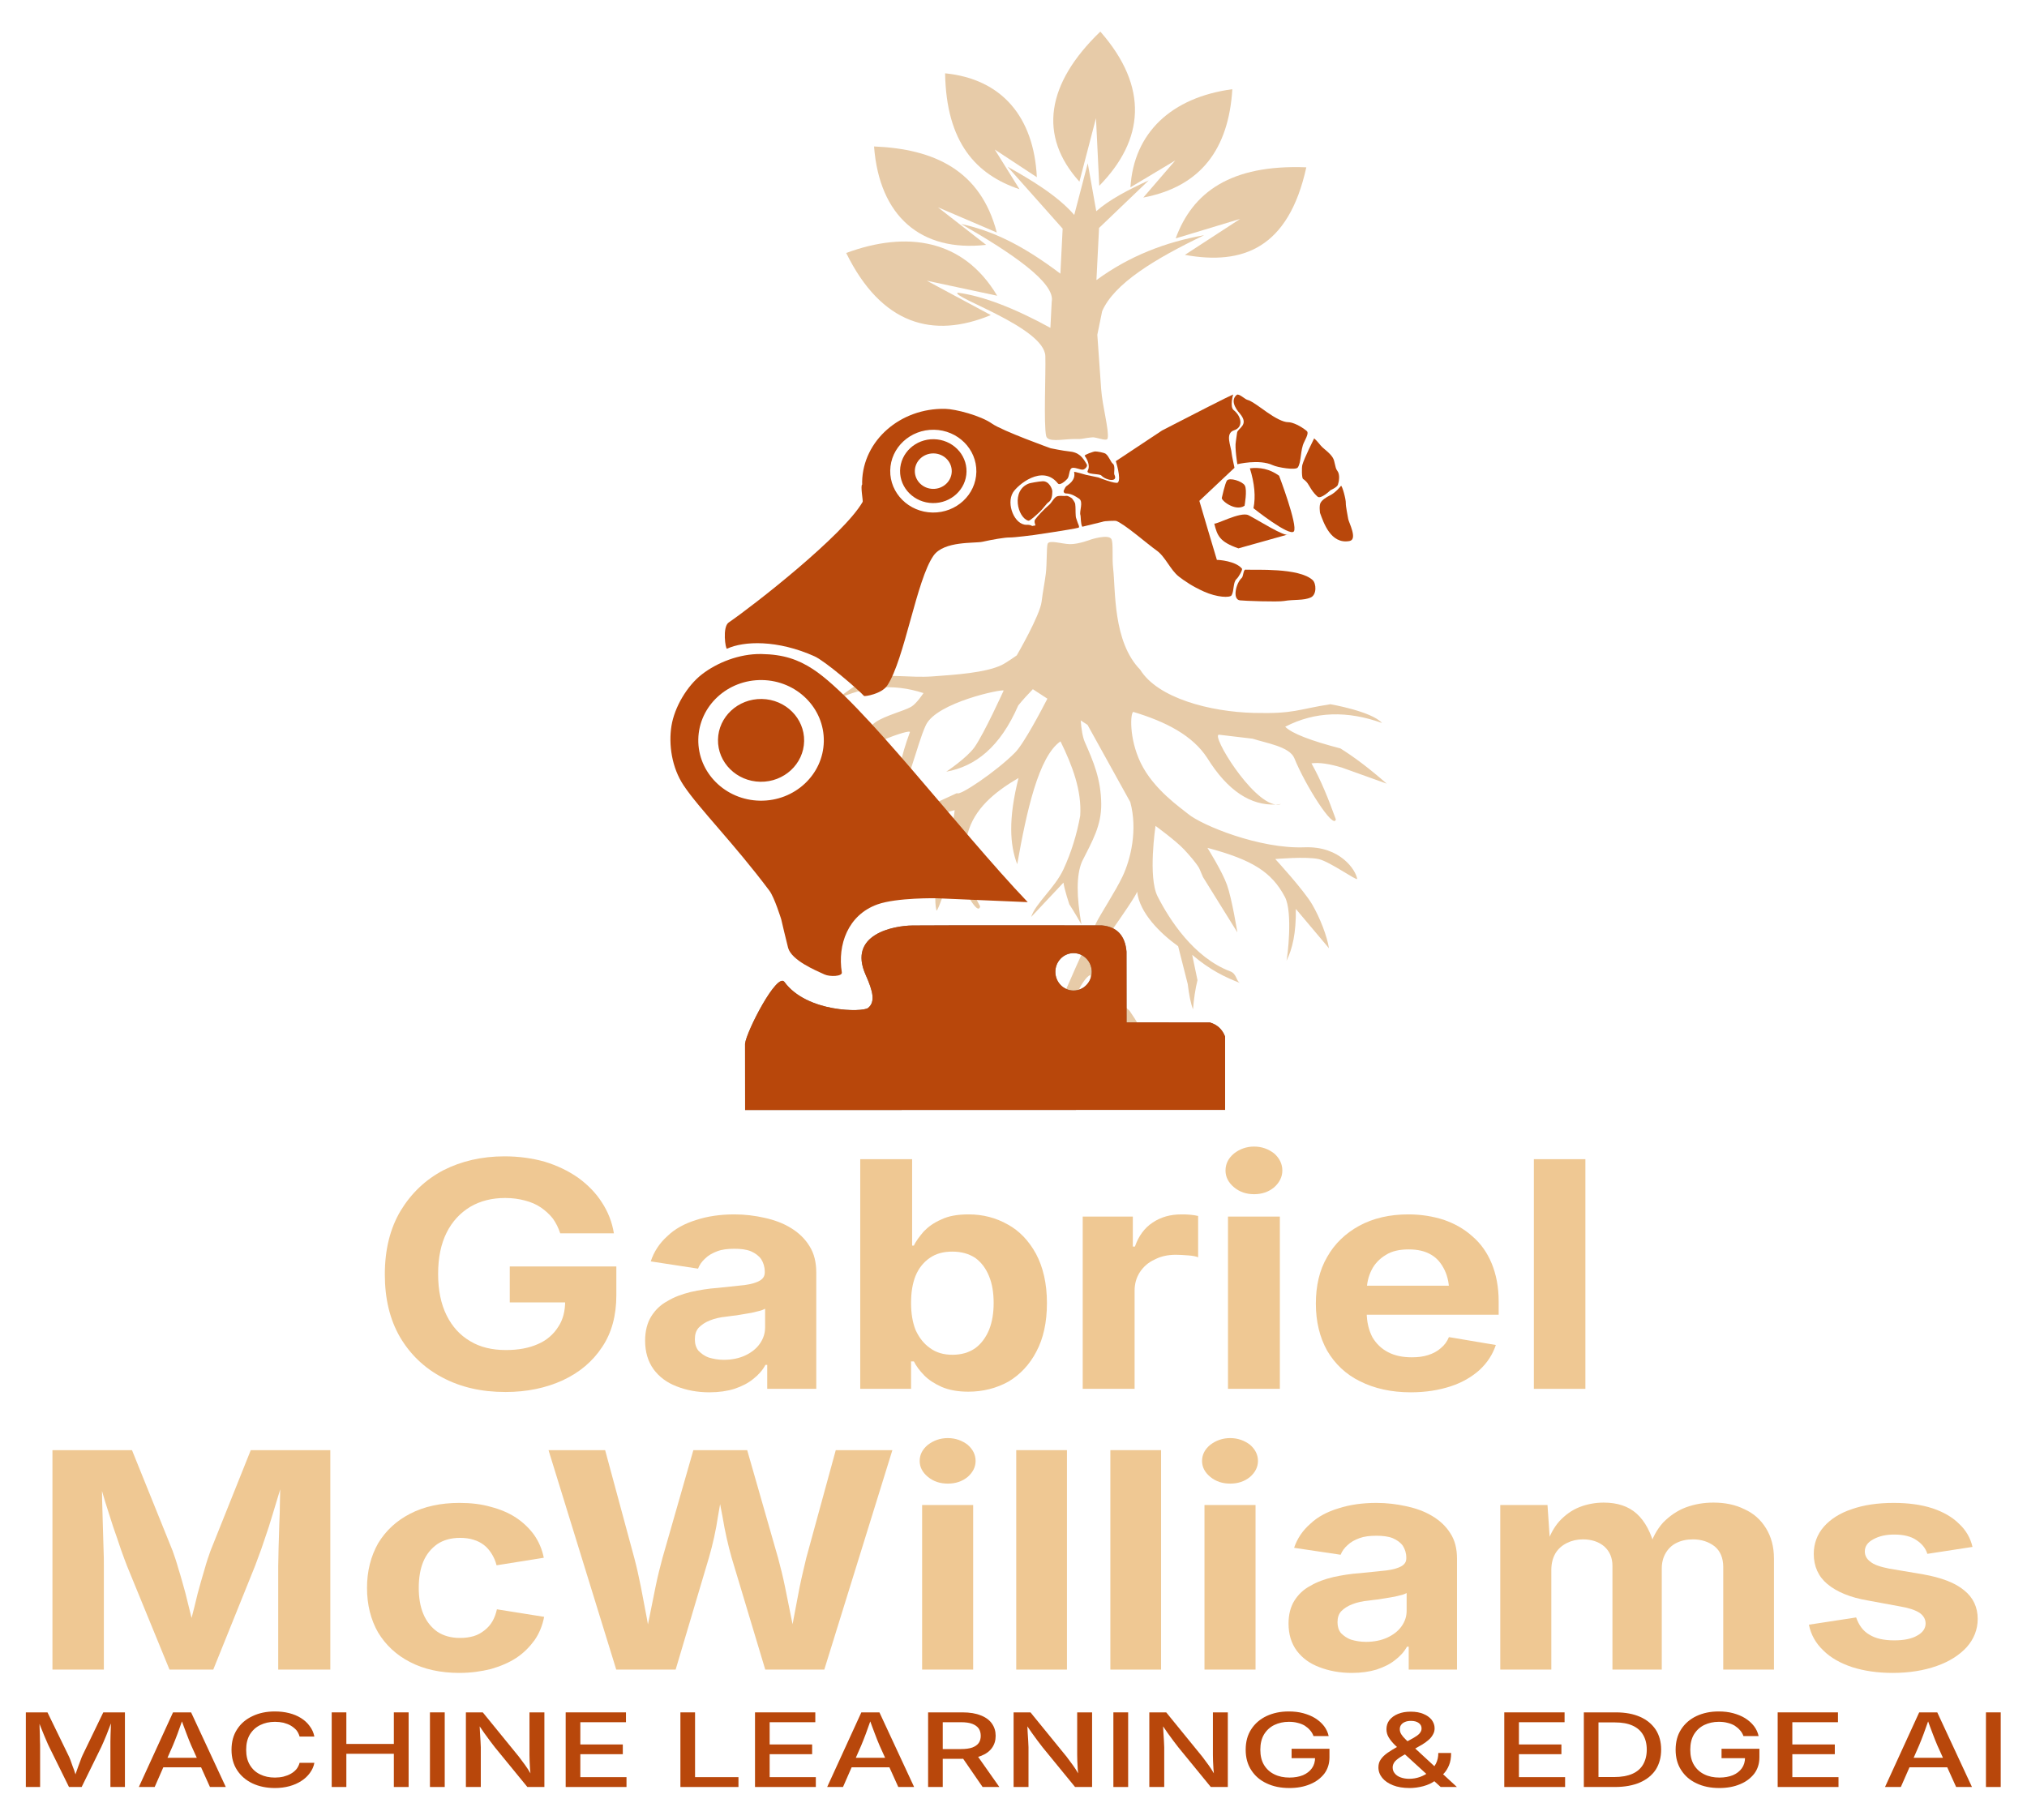 <?xml version="1.0" encoding="UTF-8" standalone="no"?><!DOCTYPE svg PUBLIC "-//W3C//DTD SVG 1.1//EN" "http://www.w3.org/Graphics/SVG/1.1/DTD/svg11.dtd"><svg width="100%" height="100%" viewBox="0 0 3634 3264" version="1.1" xmlns="http://www.w3.org/2000/svg" xmlns:xlink="http://www.w3.org/1999/xlink" xml:space="preserve" xmlns:serif="http://www.serif.com/" style="fill-rule:evenodd;clip-rule:evenodd;stroke-linejoin:round;stroke-miterlimit:2;"><g id="Group---TEXT---LOGO" serif:id="Group - TEXT &amp; LOGO"><rect id="Gabe-McWilliams---BOTTOM" serif:id="Gabe McWilliams - BOTTOM" x="-0" y="-0" width="3633.81" height="3263.93" style="fill:none;"/><g id="Gabe-McWilliams---BOTTOM1" serif:id="Gabe McWilliams - BOTTOM"><g id="A" transform="matrix(1,0,0,0.777,0,554.886)"><g transform="matrix(236.527,0,0,236.527,27.168,3409.6)"><path d="M0.081,-0l-0,-0.728l0.164,0l0.158,0.418c0.005,0.012 0.01,0.028 0.016,0.047c0.005,0.019 0.011,0.039 0.017,0.062c0.007,0.022 0.013,0.043 0.018,0.065c0.006,0.021 0.011,0.041 0.015,0.058l-0.024,0c0.005,-0.016 0.01,-0.035 0.015,-0.056c0.006,-0.022 0.012,-0.043 0.018,-0.066c0.006,-0.022 0.012,-0.043 0.018,-0.062c0.005,-0.02 0.011,-0.036 0.015,-0.048l0.157,-0.418l0.164,0l0,0.728l-0.11,-0l-0,-0.391c-0,-0.016 -0,-0.034 -0,-0.054c0,-0.021 0.001,-0.043 0.001,-0.066c0.001,-0.024 0.001,-0.047 0.002,-0.071c0.001,-0.024 0.001,-0.047 0.001,-0.069l0.009,0c-0.007,0.024 -0.014,0.049 -0.022,0.074c-0.007,0.025 -0.015,0.049 -0.022,0.073c-0.008,0.023 -0.015,0.045 -0.021,0.064c-0.007,0.02 -0.013,0.036 -0.017,0.049l-0.149,0.391l-0.096,0l-0.15,-0.391c-0.005,-0.013 -0.011,-0.029 -0.017,-0.048c-0.006,-0.019 -0.013,-0.04 -0.021,-0.063c-0.007,-0.023 -0.015,-0.048 -0.023,-0.073c-0.007,-0.025 -0.015,-0.05 -0.023,-0.076l0.01,0c0,0.02 0.001,0.042 0.001,0.065c0.001,0.024 0.001,0.047 0.002,0.071c0,0.024 0.001,0.046 0.001,0.067c0.001,0.022 0.001,0.041 0.001,0.057l-0,0.391l-0.108,0Z" style="fill:#b8470b;fill-rule:nonzero;"/></g><g transform="matrix(236.527,0,0,236.527,243.022,3409.6)"><path d="M0.025,-0l0.259,-0.728l0.137,0l0.263,0.728l-0.12,-0l-0.142,-0.405c-0.011,-0.033 -0.023,-0.071 -0.036,-0.116c-0.013,-0.045 -0.029,-0.098 -0.046,-0.16l0.023,-0c-0.017,0.063 -0.032,0.117 -0.045,0.162c-0.013,0.045 -0.025,0.083 -0.035,0.114l-0.138,0.405l-0.12,-0Zm0.14,-0.192l0,-0.093l0.379,0l-0,0.093l-0.379,0Z" style="fill:#b8470b;fill-rule:nonzero;"/></g><g transform="matrix(236.527,0,0,236.527,402.055,3409.6)"><path d="M0.383,0.01c-0.063,-0 -0.119,-0.015 -0.169,-0.045c-0.049,-0.03 -0.088,-0.073 -0.116,-0.128c-0.029,-0.056 -0.043,-0.123 -0.043,-0.2c0,-0.078 0.014,-0.145 0.043,-0.201c0.028,-0.056 0.067,-0.098 0.117,-0.128c0.049,-0.03 0.105,-0.045 0.168,-0.045c0.038,-0 0.074,0.005 0.108,0.016c0.034,0.011 0.064,0.027 0.09,0.048c0.027,0.022 0.049,0.047 0.066,0.078c0.018,0.03 0.03,0.064 0.036,0.103l-0.112,0c-0.005,-0.023 -0.013,-0.044 -0.024,-0.062c-0.012,-0.017 -0.026,-0.032 -0.043,-0.045c-0.016,-0.012 -0.035,-0.021 -0.055,-0.028c-0.021,-0.006 -0.042,-0.009 -0.065,-0.009c-0.042,0 -0.079,0.011 -0.112,0.032c-0.033,0.021 -0.059,0.052 -0.078,0.092c-0.019,0.041 -0.028,0.09 -0.028,0.149c-0,0.058 0.009,0.108 0.028,0.148c0.019,0.041 0.045,0.072 0.078,0.092c0.033,0.021 0.07,0.031 0.112,0.031c0.022,0 0.044,-0.003 0.064,-0.009c0.021,-0.007 0.04,-0.016 0.056,-0.028c0.017,-0.012 0.031,-0.027 0.043,-0.045c0.011,-0.018 0.019,-0.038 0.024,-0.062l0.112,0c-0.005,0.036 -0.017,0.069 -0.034,0.099c-0.017,0.03 -0.038,0.056 -0.065,0.078c-0.026,0.022 -0.056,0.039 -0.09,0.051c-0.034,0.012 -0.071,0.018 -0.111,0.018Z" style="fill:#b8470b;fill-rule:nonzero;"/></g><g transform="matrix(236.527,0,0,236.527,575.524,3409.6)"><path d="M0.081,-0l-0,-0.728l0.111,0l0,0.308l0.36,0l0,-0.308l0.112,0l-0,0.728l-0.112,-0l0,-0.324l-0.36,-0l0,0.324l-0.111,-0Z" style="fill:#b8470b;fill-rule:nonzero;"/></g><g transform="matrix(236.527,0,0,236.527,751.649,3409.6)"><rect x="0.081" y="-0.728" width="0.112" height="0.728" style="fill:#b8470b;fill-rule:nonzero;"/></g><g transform="matrix(236.527,0,0,236.527,816.093,3409.6)"><path d="M0.081,-0l-0,-0.728l0.128,0l0.274,0.433c0.009,0.015 0.019,0.032 0.03,0.052c0.012,0.02 0.024,0.042 0.037,0.067c0.012,0.025 0.025,0.052 0.037,0.081l-0.013,0c-0.003,-0.027 -0.005,-0.055 -0.007,-0.082c-0.001,-0.027 -0.002,-0.053 -0.003,-0.076c-0.001,-0.024 -0.001,-0.044 -0.001,-0.061l0,-0.414l0.113,0l-0,0.728l-0.129,-0l-0.246,-0.387c-0.013,-0.022 -0.026,-0.043 -0.038,-0.064c-0.013,-0.022 -0.026,-0.046 -0.042,-0.074c-0.015,-0.029 -0.033,-0.063 -0.055,-0.103l0.018,-0c0.001,0.035 0.003,0.069 0.004,0.1c0.002,0.031 0.003,0.059 0.004,0.083c0.001,0.024 0.002,0.043 0.002,0.057l-0,0.388l-0.113,-0Z" style="fill:#b8470b;fill-rule:nonzero;"/></g><g transform="matrix(236.527,0,0,236.527,994.99,3409.6)"><path d="M0.081,-0l-0,-0.728l0.457,0l0,0.096l-0.346,0l0,0.217l0.322,0l-0,0.095l-0.322,0l0,0.224l0.35,0l-0,0.096l-0.461,0Z" style="fill:#b8470b;fill-rule:nonzero;"/></g><g transform="matrix(236.527,0,0,236.527,1137.62,3409.6)"></g><g transform="matrix(236.527,0,0,236.527,1200.68,3409.6)"><path d="M0.081,-0l-0,-0.728l0.111,0l0,0.632l0.329,0l0,0.096l-0.44,-0Z" style="fill:#b8470b;fill-rule:nonzero;"/></g><g transform="matrix(236.527,0,0,236.527,1334.42,3409.6)"><path d="M0.081,-0l-0,-0.728l0.457,0l0,0.096l-0.346,0l0,0.217l0.322,0l-0,0.095l-0.322,0l0,0.224l0.35,0l-0,0.096l-0.461,0Z" style="fill:#b8470b;fill-rule:nonzero;"/></g><g transform="matrix(236.527,0,0,236.527,1477.05,3409.6)"><path d="M0.025,-0l0.259,-0.728l0.137,0l0.263,0.728l-0.12,-0l-0.142,-0.405c-0.011,-0.033 -0.023,-0.071 -0.036,-0.116c-0.013,-0.045 -0.029,-0.098 -0.046,-0.16l0.023,-0c-0.017,0.063 -0.032,0.117 -0.045,0.162c-0.013,0.045 -0.025,0.083 -0.035,0.114l-0.138,0.405l-0.12,-0Zm0.14,-0.192l0,-0.093l0.379,0l-0,0.093l-0.379,0Z" style="fill:#b8470b;fill-rule:nonzero;"/></g><g transform="matrix(236.527,0,0,236.527,1644.75,3409.6)"><path d="M0.081,-0l-0,-0.728l0.26,0c0.056,0 0.103,0.01 0.14,0.03c0.038,0.019 0.066,0.046 0.084,0.08c0.019,0.035 0.028,0.074 0.028,0.119c0,0.045 -0.009,0.084 -0.028,0.118c-0.019,0.034 -0.047,0.06 -0.084,0.078c-0.037,0.019 -0.084,0.028 -0.141,0.028l-0.196,0l0,-0.095l0.185,0c0.036,0 0.065,-0.005 0.087,-0.015c0.022,-0.011 0.038,-0.025 0.049,-0.045c0.01,-0.019 0.015,-0.042 0.015,-0.069c0,-0.027 -0.005,-0.051 -0.015,-0.071c-0.011,-0.02 -0.027,-0.035 -0.049,-0.046c-0.022,-0.011 -0.051,-0.016 -0.087,-0.016l-0.137,-0l0,0.632l-0.111,0Zm0.413,0l-0.176,-0.329l0.123,0l0.18,0.329l-0.127,0Z" style="fill:#b8470b;fill-rule:nonzero;"/></g><g transform="matrix(236.527,0,0,236.527,1798.01,3409.6)"><path d="M0.081,-0l-0,-0.728l0.128,0l0.274,0.433c0.009,0.015 0.019,0.032 0.03,0.052c0.012,0.02 0.024,0.042 0.037,0.067c0.012,0.025 0.025,0.052 0.037,0.081l-0.013,0c-0.003,-0.027 -0.005,-0.055 -0.007,-0.082c-0.001,-0.027 -0.002,-0.053 -0.003,-0.076c-0.001,-0.024 -0.001,-0.044 -0.001,-0.061l0,-0.414l0.113,0l-0,0.728l-0.129,-0l-0.246,-0.387c-0.013,-0.022 -0.026,-0.043 -0.038,-0.064c-0.013,-0.022 -0.026,-0.046 -0.042,-0.074c-0.015,-0.029 -0.033,-0.063 -0.055,-0.103l0.018,-0c0.001,0.035 0.003,0.069 0.004,0.1c0.002,0.031 0.003,0.059 0.004,0.083c0.001,0.024 0.002,0.043 0.002,0.057l-0,0.388l-0.113,-0Z" style="fill:#b8470b;fill-rule:nonzero;"/></g><g transform="matrix(236.527,0,0,236.527,1976.9,3409.6)"><rect x="0.081" y="-0.728" width="0.112" height="0.728" style="fill:#b8470b;fill-rule:nonzero;"/></g><g transform="matrix(236.527,0,0,236.527,2041.35,3409.6)"><path d="M0.081,-0l-0,-0.728l0.128,0l0.274,0.433c0.009,0.015 0.019,0.032 0.03,0.052c0.012,0.02 0.024,0.042 0.037,0.067c0.012,0.025 0.025,0.052 0.037,0.081l-0.013,0c-0.003,-0.027 -0.005,-0.055 -0.007,-0.082c-0.001,-0.027 -0.002,-0.053 -0.003,-0.076c-0.001,-0.024 -0.001,-0.044 -0.001,-0.061l0,-0.414l0.113,0l-0,0.728l-0.129,-0l-0.246,-0.387c-0.013,-0.022 -0.026,-0.043 -0.038,-0.064c-0.013,-0.022 -0.026,-0.046 -0.042,-0.074c-0.015,-0.029 -0.033,-0.063 -0.055,-0.103l0.018,-0c0.001,0.035 0.003,0.069 0.004,0.1c0.002,0.031 0.003,0.059 0.004,0.083c0.001,0.024 0.002,0.043 0.002,0.057l-0,0.388l-0.113,-0Z" style="fill:#b8470b;fill-rule:nonzero;"/></g><g transform="matrix(236.527,0,0,236.527,2220.24,3409.6)"><path d="M0.386,0.01c-0.066,-0 -0.123,-0.015 -0.173,-0.046c-0.05,-0.03 -0.088,-0.073 -0.116,-0.129c-0.028,-0.055 -0.042,-0.122 -0.042,-0.198c0,-0.078 0.014,-0.145 0.042,-0.2c0.028,-0.056 0.067,-0.099 0.116,-0.129c0.05,-0.03 0.105,-0.045 0.168,-0.045c0.039,-0 0.076,0.005 0.11,0.017c0.034,0.012 0.065,0.028 0.091,0.049c0.027,0.022 0.049,0.047 0.067,0.077c0.017,0.029 0.029,0.061 0.035,0.097l-0.115,-0c-0.006,-0.022 -0.015,-0.041 -0.027,-0.058c-0.011,-0.017 -0.025,-0.031 -0.04,-0.044c-0.016,-0.012 -0.034,-0.021 -0.054,-0.027c-0.02,-0.007 -0.042,-0.01 -0.066,-0.01c-0.041,0 -0.077,0.011 -0.11,0.031c-0.033,0.021 -0.059,0.052 -0.078,0.092c-0.019,0.041 -0.028,0.091 -0.028,0.149c-0,0.059 0.009,0.108 0.028,0.149c0.019,0.04 0.045,0.071 0.079,0.092c0.033,0.021 0.071,0.031 0.114,0.031c0.039,0 0.073,-0.008 0.102,-0.023c0.029,-0.016 0.052,-0.039 0.068,-0.068c0.016,-0.029 0.024,-0.064 0.024,-0.103l0.029,0.005l-0.207,-0l-0,-0.092l0.287,-0l-0,0.083c-0,0.062 -0.013,0.115 -0.039,0.16c-0.027,0.044 -0.062,0.079 -0.108,0.103c-0.046,0.025 -0.098,0.037 -0.157,0.037Z" style="fill:#b8470b;fill-rule:nonzero;"/></g><g transform="matrix(236.527,0,0,236.527,2397.06,3409.6)"></g><g transform="matrix(236.527,0,0,236.527,2460.12,3409.6)"><path d="M0.283,0.01c-0.049,0 -0.091,-0.009 -0.126,-0.027c-0.035,-0.018 -0.062,-0.042 -0.081,-0.072c-0.019,-0.03 -0.029,-0.064 -0.029,-0.102c0,-0.031 0.006,-0.058 0.019,-0.08c0.012,-0.023 0.03,-0.044 0.052,-0.064c0.022,-0.019 0.047,-0.039 0.076,-0.06l0.118,-0.083c0.009,-0.007 0.019,-0.015 0.028,-0.023c0.01,-0.009 0.018,-0.019 0.024,-0.031c0.007,-0.012 0.01,-0.025 0.01,-0.04c0,-0.021 -0.007,-0.039 -0.021,-0.052c-0.014,-0.014 -0.034,-0.021 -0.059,-0.021c-0.017,-0 -0.032,0.003 -0.045,0.01c-0.013,0.007 -0.023,0.016 -0.03,0.029c-0.007,0.012 -0.01,0.026 -0.01,0.042c-0,0.018 0.004,0.035 0.012,0.051c0.008,0.016 0.019,0.033 0.034,0.051c0.014,0.018 0.03,0.037 0.048,0.059l0.339,0.403l-0.123,-0l-0.279,-0.328c-0.024,-0.028 -0.046,-0.055 -0.066,-0.079c-0.02,-0.025 -0.036,-0.05 -0.048,-0.075c-0.012,-0.025 -0.018,-0.052 -0.018,-0.082c-0,-0.033 0.007,-0.062 0.022,-0.088c0.016,-0.026 0.037,-0.046 0.065,-0.061c0.028,-0.015 0.06,-0.022 0.097,-0.022c0.037,-0 0.069,0.007 0.096,0.022c0.027,0.014 0.048,0.034 0.063,0.058c0.014,0.025 0.022,0.052 0.022,0.082c-0,0.022 -0.004,0.043 -0.013,0.062c-0.008,0.019 -0.019,0.037 -0.034,0.053c-0.014,0.016 -0.031,0.032 -0.05,0.046l-0.146,0.107c-0.027,0.02 -0.046,0.039 -0.058,0.056c-0.011,0.018 -0.017,0.037 -0.017,0.058c-0,0.022 0.005,0.042 0.016,0.058c0.01,0.017 0.025,0.03 0.044,0.039c0.019,0.009 0.041,0.014 0.065,0.014c0.028,-0 0.056,-0.006 0.082,-0.018c0.026,-0.012 0.05,-0.029 0.071,-0.051c0.021,-0.022 0.037,-0.048 0.05,-0.079c0.012,-0.031 0.018,-0.065 0.018,-0.104l0.097,0c0,0.047 -0.005,0.087 -0.016,0.12c-0.01,0.032 -0.023,0.058 -0.038,0.079c-0.015,0.02 -0.03,0.036 -0.043,0.048l-0.024,0.023c-0.025,0.024 -0.055,0.042 -0.09,0.054c-0.035,0.012 -0.07,0.018 -0.104,0.018Z" style="fill:#b8470b;fill-rule:nonzero;"/></g><g transform="matrix(236.527,0,0,236.527,2614.65,3409.6)"></g><g transform="matrix(236.527,0,0,236.527,2677.71,3409.6)"><path d="M0.081,-0l-0,-0.728l0.457,0l0,0.096l-0.346,0l0,0.217l0.322,0l-0,0.095l-0.322,0l0,0.224l0.35,0l-0,0.096l-0.461,0Z" style="fill:#b8470b;fill-rule:nonzero;"/></g><g transform="matrix(236.527,0,0,236.527,2820.34,3409.6)"><path d="M0.317,-0l-0.18,-0l0,-0.097l0.174,-0c0.055,-0 0.101,-0.011 0.137,-0.031c0.037,-0.021 0.064,-0.051 0.082,-0.091c0.018,-0.04 0.028,-0.088 0.028,-0.146c-0,-0.057 -0.01,-0.105 -0.028,-0.144c-0.018,-0.04 -0.045,-0.07 -0.08,-0.09c-0.036,-0.021 -0.08,-0.031 -0.133,-0.031l-0.184,-0l0,-0.098l0.191,0c0.072,0 0.133,0.015 0.184,0.044c0.051,0.029 0.09,0.071 0.118,0.125c0.027,0.054 0.041,0.119 0.041,0.194c-0,0.076 -0.014,0.141 -0.041,0.196c-0.028,0.054 -0.068,0.096 -0.12,0.125c-0.052,0.029 -0.115,0.044 -0.189,0.044Zm-0.125,-0.728l0,0.728l-0.111,-0l-0,-0.728l0.111,0Z" style="fill:#b8470b;fill-rule:nonzero;"/></g><g transform="matrix(236.527,0,0,236.527,2991.04,3409.6)"><path d="M0.386,0.01c-0.066,-0 -0.123,-0.015 -0.173,-0.046c-0.05,-0.03 -0.088,-0.073 -0.116,-0.129c-0.028,-0.055 -0.042,-0.122 -0.042,-0.198c0,-0.078 0.014,-0.145 0.042,-0.2c0.028,-0.056 0.067,-0.099 0.116,-0.129c0.05,-0.03 0.105,-0.045 0.168,-0.045c0.039,-0 0.076,0.005 0.11,0.017c0.034,0.012 0.065,0.028 0.091,0.049c0.027,0.022 0.049,0.047 0.067,0.077c0.017,0.029 0.029,0.061 0.035,0.097l-0.115,-0c-0.006,-0.022 -0.015,-0.041 -0.027,-0.058c-0.011,-0.017 -0.025,-0.031 -0.04,-0.044c-0.016,-0.012 -0.034,-0.021 -0.054,-0.027c-0.02,-0.007 -0.042,-0.01 -0.066,-0.01c-0.041,0 -0.077,0.011 -0.11,0.031c-0.033,0.021 -0.059,0.052 -0.078,0.092c-0.019,0.041 -0.028,0.091 -0.028,0.149c-0,0.059 0.009,0.108 0.028,0.149c0.019,0.04 0.045,0.071 0.079,0.092c0.033,0.021 0.071,0.031 0.114,0.031c0.039,0 0.073,-0.008 0.102,-0.023c0.029,-0.016 0.052,-0.039 0.068,-0.068c0.016,-0.029 0.024,-0.064 0.024,-0.103l0.029,0.005l-0.207,-0l-0,-0.092l0.287,-0l-0,0.083c-0,0.062 -0.013,0.115 -0.039,0.16c-0.027,0.044 -0.062,0.079 -0.108,0.103c-0.046,0.025 -0.098,0.037 -0.157,0.037Z" style="fill:#b8470b;fill-rule:nonzero;"/></g><g transform="matrix(236.527,0,0,236.527,3167.86,3409.6)"><path d="M0.081,-0l-0,-0.728l0.457,0l0,0.096l-0.346,0l0,0.217l0.322,0l-0,0.095l-0.322,0l0,0.224l0.35,0l-0,0.096l-0.461,0Z" style="fill:#b8470b;fill-rule:nonzero;"/></g><g transform="matrix(236.527,0,0,236.527,3310.49,3409.6)"></g><g transform="matrix(236.527,0,0,236.527,3373.55,3409.6)"><path d="M0.025,-0l0.259,-0.728l0.137,0l0.263,0.728l-0.12,-0l-0.142,-0.405c-0.011,-0.033 -0.023,-0.071 -0.036,-0.116c-0.013,-0.045 -0.029,-0.098 -0.046,-0.16l0.023,-0c-0.017,0.063 -0.032,0.117 -0.045,0.162c-0.013,0.045 -0.025,0.083 -0.035,0.114l-0.138,0.405l-0.12,-0Zm0.14,-0.192l0,-0.093l0.379,0l-0,0.093l-0.379,0Z" style="fill:#b8470b;fill-rule:nonzero;"/></g><g transform="matrix(236.527,0,0,236.527,3541.24,3409.6)"><rect x="0.081" y="-0.728" width="0.112" height="0.728" style="fill:#b8470b;fill-rule:nonzero;"/></g><g transform="matrix(236.527,0,0,236.527,3605.69,3409.6)"></g><g transform="matrix(236.527,0,0,236.527,3668.74,3409.6)"></g></g><g><g id="A1" serif:id="A" transform="matrix(1,0,0,0.868,-4.54747e-13,118.321)"><g transform="matrix(622.698,0,0,622.698,52.937,3312.6)"><path d="M0.066,-0l-0,-0.728l0.229,0l0.117,0.334c0.005,0.016 0.011,0.036 0.017,0.061c0.007,0.025 0.013,0.051 0.02,0.08c0.006,0.029 0.012,0.057 0.018,0.084c0.006,0.026 0.01,0.05 0.014,0.07l-0.029,-0c0.004,-0.02 0.009,-0.043 0.014,-0.07c0.006,-0.026 0.012,-0.054 0.018,-0.083c0.007,-0.029 0.013,-0.055 0.02,-0.081c0.006,-0.025 0.012,-0.045 0.017,-0.061l0.116,-0.334l0.229,0l0,0.728l-0.15,-0l0,-0.343c0,-0.016 0.001,-0.036 0.001,-0.059c0.001,-0.024 0.001,-0.05 0.002,-0.077c0.001,-0.028 0.002,-0.055 0.002,-0.083c0.001,-0.028 0.001,-0.054 0.001,-0.079l0.01,-0c-0.006,0.027 -0.013,0.055 -0.021,0.084c-0.007,0.028 -0.015,0.056 -0.022,0.083c-0.008,0.027 -0.015,0.052 -0.022,0.075c-0.007,0.022 -0.013,0.041 -0.018,0.056l-0.12,0.343l-0.126,-0l-0.122,-0.343c-0.005,-0.015 -0.011,-0.033 -0.018,-0.056c-0.006,-0.022 -0.014,-0.047 -0.022,-0.074c-0.007,-0.026 -0.015,-0.054 -0.023,-0.083c-0.007,-0.029 -0.015,-0.057 -0.022,-0.085l0.012,-0c0,0.023 0.001,0.049 0.001,0.077c0.001,0.027 0.003,0.136 0.004,0.16c0.001,0.024 0.001,0.045 0.001,0.061l-0,0.343l-0.148,-0Z" style="fill:#efc893;fill-rule:nonzero;"/></g><g transform="matrix(622.698,0,0,622.698,633.068,3312.6)"><path d="M0.306,0.011c-0.054,-0 -0.102,-0.012 -0.142,-0.036c-0.039,-0.023 -0.07,-0.056 -0.092,-0.098c-0.021,-0.042 -0.032,-0.092 -0.032,-0.148c-0,-0.056 0.011,-0.105 0.032,-0.148c0.022,-0.042 0.053,-0.075 0.092,-0.098c0.04,-0.024 0.088,-0.036 0.142,-0.036c0.033,0 0.063,0.004 0.09,0.013c0.027,0.008 0.052,0.02 0.073,0.036c0.021,0.016 0.038,0.035 0.052,0.057c0.014,0.023 0.023,0.048 0.028,0.076l-0.136,0.025c-0.003,-0.014 -0.008,-0.027 -0.014,-0.038c-0.006,-0.011 -0.013,-0.021 -0.022,-0.029c-0.009,-0.008 -0.019,-0.014 -0.031,-0.018c-0.011,-0.004 -0.024,-0.006 -0.038,-0.006c-0.026,-0 -0.048,0.007 -0.066,0.021c-0.017,0.014 -0.031,0.033 -0.04,0.058c-0.009,0.025 -0.013,0.054 -0.013,0.087c-0,0.032 0.004,0.061 0.013,0.086c0.009,0.025 0.023,0.045 0.04,0.059c0.018,0.014 0.04,0.021 0.066,0.021c0.014,0 0.027,-0.002 0.039,-0.006c0.012,-0.004 0.022,-0.011 0.031,-0.019c0.009,-0.008 0.017,-0.018 0.023,-0.03c0.006,-0.012 0.01,-0.025 0.013,-0.04l0.136,0.025c-0.005,0.029 -0.014,0.055 -0.028,0.078c-0.014,0.022 -0.031,0.042 -0.052,0.058c-0.021,0.016 -0.046,0.028 -0.073,0.037c-0.028,0.008 -0.058,0.013 -0.091,0.013Z" style="fill:#efc893;fill-rule:nonzero;"/></g><g transform="matrix(622.698,0,0,622.698,968.438,3312.6)"><path d="M0.219,-0l-0.195,-0.728l0.163,0l0.084,0.358c0.007,0.03 0.013,0.062 0.019,0.096c0.006,0.034 0.011,0.069 0.017,0.103c0.005,0.034 0.01,0.067 0.016,0.099l-0.027,-0c0.006,-0.032 0.012,-0.065 0.018,-0.099c0.006,-0.034 0.012,-0.069 0.018,-0.103c0.006,-0.034 0.013,-0.066 0.02,-0.096l0.089,-0.358l0.155,0l0.089,0.358c0.007,0.03 0.014,0.062 0.02,0.096c0.006,0.034 0.012,0.069 0.018,0.103c0.006,0.034 0.012,0.067 0.018,0.099l-0.027,-0c0.005,-0.032 0.011,-0.065 0.016,-0.099c0.006,-0.034 0.011,-0.069 0.017,-0.103c0.006,-0.034 0.013,-0.066 0.019,-0.096l0.085,-0.358l0.163,0l-0.196,0.728l-0.17,-0l-0.097,-0.372c-0.01,-0.041 -0.019,-0.086 -0.026,-0.135c-0.008,-0.048 -0.016,-0.097 -0.025,-0.148l0.037,-0c-0.01,0.05 -0.018,0.098 -0.025,0.146c-0.006,0.047 -0.015,0.093 -0.026,0.137l-0.096,0.372l-0.171,-0Z" style="fill:#efc893;fill-rule:nonzero;"/></g><g transform="matrix(622.698,0,0,622.698,1614.55,3312.6)"><path d="M0.062,-0l0,-0.546l0.147,0l-0,0.546l-0.147,-0Zm0.074,-0.617c-0.022,-0 -0.041,-0.007 -0.057,-0.022c-0.016,-0.015 -0.024,-0.033 -0.024,-0.053c0,-0.021 0.008,-0.039 0.024,-0.054c0.016,-0.014 0.035,-0.022 0.057,-0.022c0.022,0 0.041,0.008 0.057,0.022c0.015,0.015 0.023,0.033 0.023,0.054c0,0.02 -0.008,0.038 -0.023,0.053c-0.016,0.015 -0.035,0.022 -0.057,0.022Z" style="fill:#efc893;fill-rule:nonzero;"/></g><g transform="matrix(622.698,0,0,622.698,1783.3,3312.6)"><rect x="0.062" y="-0.728" width="0.146" height="0.728" style="fill:#efc893;fill-rule:nonzero;"/></g><g transform="matrix(622.698,0,0,622.698,1952.05,3312.6)"><rect x="0.062" y="-0.728" width="0.146" height="0.728" style="fill:#efc893;fill-rule:nonzero;"/></g><g transform="matrix(622.698,0,0,622.698,2120.79,3312.6)"><path d="M0.062,-0l0,-0.546l0.147,0l-0,0.546l-0.147,-0Zm0.074,-0.617c-0.022,-0 -0.041,-0.007 -0.057,-0.022c-0.016,-0.015 -0.024,-0.033 -0.024,-0.053c0,-0.021 0.008,-0.039 0.024,-0.054c0.016,-0.014 0.035,-0.022 0.057,-0.022c0.022,0 0.041,0.008 0.057,0.022c0.015,0.015 0.023,0.033 0.023,0.054c0,0.02 -0.008,0.038 -0.023,0.053c-0.016,0.015 -0.035,0.022 -0.057,0.022Z" style="fill:#efc893;fill-rule:nonzero;"/></g><g transform="matrix(622.698,0,0,622.698,2289.54,3312.6)"><path d="M0.215,0.011c-0.035,-0 -0.066,-0.007 -0.093,-0.019c-0.028,-0.012 -0.049,-0.03 -0.065,-0.054c-0.016,-0.025 -0.024,-0.055 -0.024,-0.091c0,-0.03 0.006,-0.056 0.017,-0.076c0.011,-0.02 0.026,-0.037 0.046,-0.049c0.019,-0.013 0.041,-0.022 0.066,-0.029c0.024,-0.006 0.05,-0.011 0.077,-0.013c0.032,-0.004 0.057,-0.007 0.076,-0.009c0.02,-0.003 0.034,-0.008 0.043,-0.014c0.009,-0.006 0.014,-0.014 0.014,-0.026l-0,-0.003c-0,-0.015 -0.004,-0.028 -0.01,-0.039c-0.007,-0.011 -0.017,-0.019 -0.029,-0.025c-0.013,-0.006 -0.029,-0.008 -0.047,-0.008c-0.019,-0 -0.035,0.002 -0.049,0.008c-0.014,0.006 -0.025,0.013 -0.034,0.023c-0.009,0.009 -0.016,0.02 -0.02,0.032l-0.134,-0.023c0.009,-0.031 0.025,-0.058 0.047,-0.08c0.021,-0.023 0.049,-0.04 0.081,-0.051c0.032,-0.012 0.069,-0.018 0.109,-0.018c0.03,0 0.058,0.004 0.086,0.011c0.028,0.007 0.052,0.017 0.074,0.032c0.022,0.015 0.04,0.034 0.053,0.058c0.013,0.023 0.019,0.051 0.019,0.084l0,0.368l-0.139,-0l0,-0.076l-0.005,0c-0.008,0.017 -0.02,0.032 -0.035,0.045c-0.014,0.013 -0.032,0.023 -0.053,0.031c-0.02,0.007 -0.044,0.011 -0.071,0.011Zm0.041,-0.103c0.023,-0 0.044,-0.005 0.061,-0.014c0.017,-0.009 0.031,-0.021 0.041,-0.037c0.01,-0.016 0.015,-0.033 0.015,-0.052l-0,-0.059c-0.005,0.003 -0.011,0.006 -0.02,0.008c-0.009,0.003 -0.018,0.005 -0.029,0.007c-0.011,0.002 -0.021,0.004 -0.032,0.006c-0.01,0.001 -0.02,0.003 -0.028,0.004c-0.018,0.002 -0.034,0.006 -0.047,0.012c-0.014,0.006 -0.024,0.014 -0.032,0.023c-0.008,0.01 -0.011,0.022 -0.011,0.037c-0,0.014 0.003,0.026 0.01,0.036c0.008,0.009 0.017,0.017 0.03,0.022c0.012,0.004 0.026,0.007 0.042,0.007Z" style="fill:#efc893;fill-rule:nonzero;"/></g><g transform="matrix(622.698,0,0,622.698,2651.06,3312.6)"><path d="M0.062,-0l0,-0.546l0.136,0l0.008,0.136l-0.011,-0c0.008,-0.034 0.021,-0.061 0.037,-0.082c0.017,-0.021 0.036,-0.037 0.058,-0.047c0.022,-0.01 0.046,-0.015 0.07,-0.015c0.039,-0 0.071,0.012 0.095,0.037c0.024,0.025 0.042,0.064 0.053,0.116l-0.017,-0c0.008,-0.035 0.022,-0.064 0.04,-0.087c0.019,-0.022 0.04,-0.039 0.065,-0.05c0.026,-0.011 0.052,-0.016 0.08,-0.016c0.033,-0 0.063,0.007 0.089,0.022c0.027,0.014 0.047,0.035 0.062,0.063c0.015,0.028 0.023,0.061 0.023,0.101l-0,0.368l-0.146,-0l-0,-0.34c-0,-0.031 -0.009,-0.054 -0.025,-0.069c-0.017,-0.015 -0.038,-0.023 -0.062,-0.023c-0.019,0 -0.034,0.004 -0.048,0.012c-0.014,0.008 -0.024,0.02 -0.031,0.034c-0.007,0.014 -0.011,0.031 -0.011,0.05l0,0.336l-0.142,-0l0,-0.344c0,-0.027 -0.008,-0.048 -0.023,-0.064c-0.016,-0.016 -0.037,-0.024 -0.062,-0.024c-0.017,0 -0.032,0.004 -0.046,0.012c-0.014,0.008 -0.025,0.019 -0.033,0.034c-0.008,0.016 -0.012,0.034 -0.012,0.056l-0,0.33l-0.147,-0Z" style="fill:#efc893;fill-rule:nonzero;"/></g><g transform="matrix(622.698,0,0,622.698,3219.33,3312.6)"><path d="M0.279,0.011c-0.044,-0 -0.083,-0.007 -0.116,-0.019c-0.034,-0.013 -0.062,-0.031 -0.083,-0.055c-0.022,-0.024 -0.036,-0.052 -0.042,-0.086l0.136,-0.024c0.008,0.026 0.02,0.045 0.038,0.057c0.018,0.013 0.042,0.019 0.072,0.019c0.027,0 0.05,-0.005 0.066,-0.016c0.016,-0.01 0.024,-0.024 0.024,-0.04c0,-0.014 -0.006,-0.026 -0.017,-0.035c-0.012,-0.009 -0.029,-0.016 -0.054,-0.021l-0.094,-0.02c-0.052,-0.01 -0.091,-0.029 -0.118,-0.055c-0.026,-0.025 -0.039,-0.059 -0.039,-0.1c0,-0.034 0.01,-0.065 0.029,-0.09c0.019,-0.025 0.046,-0.045 0.08,-0.058c0.034,-0.014 0.075,-0.021 0.121,-0.021c0.043,0 0.08,0.006 0.112,0.018c0.031,0.012 0.057,0.029 0.076,0.051c0.02,0.021 0.033,0.047 0.039,0.077l-0.13,0.023c-0.005,-0.019 -0.016,-0.034 -0.032,-0.046c-0.015,-0.012 -0.037,-0.018 -0.063,-0.018c-0.024,0 -0.044,0.005 -0.061,0.016c-0.016,0.01 -0.024,0.023 -0.024,0.04c-0,0.013 0.005,0.025 0.016,0.034c0.01,0.01 0.028,0.017 0.054,0.023l0.098,0.019c0.053,0.011 0.092,0.028 0.118,0.053c0.026,0.024 0.039,0.056 0.039,0.095c-0,0.035 -0.011,0.067 -0.032,0.094c-0.021,0.026 -0.049,0.047 -0.086,0.062c-0.037,0.015 -0.079,0.023 -0.127,0.023Z" style="fill:#efc893;fill-rule:nonzero;"/></g><g transform="matrix(622.698,0,0,622.698,3568.08,3312.6)"></g><g transform="matrix(622.698,0,0,622.698,3715.55,3312.6)"></g></g><g id="A2" serif:id="A" transform="matrix(1,0,0,0.894,4.54747e-13,31.124)"><g transform="matrix(632.722,0,0,632.722,660.819,2750.7)"><path d="M0.388,0.01c-0.068,-0 -0.127,-0.015 -0.179,-0.046c-0.051,-0.03 -0.091,-0.073 -0.12,-0.128c-0.029,-0.056 -0.043,-0.122 -0.043,-0.199c-0,-0.078 0.015,-0.146 0.045,-0.202c0.03,-0.055 0.07,-0.098 0.121,-0.128c0.051,-0.029 0.109,-0.044 0.173,-0.044c0.041,-0 0.079,0.006 0.114,0.017c0.035,0.012 0.067,0.029 0.095,0.051c0.027,0.022 0.05,0.048 0.067,0.078c0.017,0.029 0.029,0.062 0.034,0.098l-0.152,0c-0.005,-0.017 -0.012,-0.033 -0.021,-0.047c-0.01,-0.014 -0.021,-0.025 -0.034,-0.035c-0.013,-0.01 -0.028,-0.017 -0.045,-0.022c-0.017,-0.005 -0.035,-0.008 -0.056,-0.008c-0.037,0 -0.07,0.009 -0.099,0.028c-0.028,0.019 -0.051,0.046 -0.067,0.082c-0.016,0.036 -0.024,0.079 -0.024,0.131c0,0.051 0.008,0.095 0.024,0.131c0.016,0.036 0.038,0.063 0.067,0.082c0.028,0.019 0.062,0.028 0.101,0.028c0.035,0 0.065,-0.006 0.091,-0.019c0.025,-0.012 0.044,-0.031 0.057,-0.054c0.014,-0.023 0.02,-0.051 0.02,-0.083l0.032,0.005l-0.189,-0l-0,-0.114l0.302,0l0,0.091c0,0.064 -0.013,0.119 -0.04,0.164c-0.027,0.046 -0.064,0.081 -0.112,0.106c-0.047,0.024 -0.101,0.037 -0.162,0.037Z" style="fill:#efc893;fill-rule:nonzero;"/></g><g transform="matrix(632.722,0,0,632.722,1135.67,2750.7)"><path d="M0.215,0.011c-0.035,-0 -0.066,-0.007 -0.093,-0.019c-0.028,-0.012 -0.049,-0.03 -0.065,-0.054c-0.016,-0.025 -0.024,-0.055 -0.024,-0.091c0,-0.03 0.006,-0.056 0.017,-0.076c0.011,-0.02 0.026,-0.037 0.046,-0.049c0.019,-0.013 0.041,-0.022 0.066,-0.029c0.024,-0.006 0.05,-0.011 0.077,-0.013c0.032,-0.004 0.057,-0.007 0.076,-0.009c0.02,-0.003 0.034,-0.008 0.043,-0.014c0.009,-0.006 0.014,-0.014 0.014,-0.026l-0,-0.003c-0,-0.015 -0.004,-0.028 -0.01,-0.039c-0.007,-0.011 -0.017,-0.019 -0.029,-0.025c-0.013,-0.006 -0.029,-0.008 -0.047,-0.008c-0.019,-0 -0.035,0.002 -0.049,0.008c-0.014,0.006 -0.025,0.013 -0.034,0.023c-0.009,0.009 -0.016,0.02 -0.02,0.032l-0.134,-0.023c0.009,-0.031 0.025,-0.058 0.047,-0.08c0.021,-0.023 0.049,-0.04 0.081,-0.051c0.032,-0.012 0.069,-0.018 0.109,-0.018c0.03,0 0.058,0.004 0.086,0.011c0.028,0.007 0.052,0.017 0.074,0.032c0.022,0.015 0.04,0.034 0.053,0.058c0.013,0.023 0.019,0.051 0.019,0.084l0,0.368l-0.139,-0l0,-0.076l-0.005,0c-0.008,0.017 -0.02,0.032 -0.035,0.045c-0.014,0.013 -0.032,0.023 -0.053,0.031c-0.02,0.007 -0.044,0.011 -0.071,0.011Zm0.041,-0.103c0.023,-0 0.044,-0.005 0.061,-0.014c0.017,-0.009 0.031,-0.021 0.041,-0.037c0.01,-0.016 0.015,-0.033 0.015,-0.052l-0,-0.059c-0.005,0.003 -0.011,0.006 -0.02,0.008c-0.009,0.003 -0.018,0.005 -0.029,0.007c-0.011,0.002 -0.021,0.004 -0.032,0.006c-0.01,0.001 -0.02,0.003 -0.028,0.004c-0.018,0.002 -0.034,0.006 -0.047,0.012c-0.014,0.006 -0.024,0.014 -0.032,0.023c-0.008,0.01 -0.011,0.022 -0.011,0.037c-0,0.014 0.003,0.026 0.01,0.036c0.008,0.009 0.017,0.017 0.03,0.022c0.012,0.004 0.026,0.007 0.042,0.007Z" style="fill:#efc893;fill-rule:nonzero;"/></g><g transform="matrix(632.722,0,0,632.722,1503.01,2750.7)"><path d="M0.368,0.009c-0.029,0 -0.054,-0.005 -0.075,-0.015c-0.02,-0.01 -0.037,-0.022 -0.05,-0.037c-0.013,-0.015 -0.023,-0.03 -0.029,-0.044l-0.008,-0l0,0.087l-0.144,-0l0,-0.728l0.147,0l-0,0.274l0.005,-0c0.006,-0.015 0.016,-0.029 0.028,-0.045c0.013,-0.015 0.029,-0.028 0.05,-0.038c0.02,-0.011 0.046,-0.016 0.077,-0.016c0.041,0 0.078,0.011 0.111,0.032c0.033,0.02 0.06,0.052 0.08,0.093c0.02,0.042 0.031,0.094 0.031,0.156c-0,0.061 -0.01,0.112 -0.03,0.154c-0.019,0.041 -0.046,0.073 -0.079,0.095c-0.034,0.021 -0.072,0.032 -0.114,0.032Zm-0.045,-0.117c0.026,-0 0.047,-0.007 0.065,-0.021c0.017,-0.014 0.03,-0.034 0.039,-0.058c0.009,-0.025 0.013,-0.054 0.013,-0.085c0,-0.032 -0.004,-0.061 -0.013,-0.085c-0.009,-0.025 -0.022,-0.044 -0.039,-0.058c-0.018,-0.013 -0.039,-0.02 -0.065,-0.02c-0.025,-0 -0.046,0.006 -0.064,0.02c-0.017,0.013 -0.031,0.032 -0.04,0.056c-0.009,0.025 -0.013,0.053 -0.013,0.087c-0,0.032 0.004,0.061 0.013,0.086c0.01,0.024 0.023,0.043 0.041,0.057c0.017,0.014 0.038,0.021 0.063,0.021Z" style="fill:#efc893;fill-rule:nonzero;"/></g><g transform="matrix(632.722,0,0,632.722,1901.86,2750.7)"><path d="M0.062,-0l0,-0.546l0.142,0l0,0.095l0.006,0c0.01,-0.033 0.027,-0.059 0.05,-0.076c0.024,-0.018 0.051,-0.026 0.082,-0.026c0.007,-0 0.015,0 0.024,0.001c0.009,0.001 0.016,0.002 0.023,0.004l0,0.131c-0.006,-0.003 -0.016,-0.005 -0.028,-0.006c-0.013,-0.001 -0.024,-0.002 -0.035,-0.002c-0.023,0 -0.043,0.005 -0.06,0.015c-0.018,0.009 -0.032,0.023 -0.042,0.04c-0.01,0.017 -0.015,0.037 -0.015,0.059l-0,0.311l-0.147,0Z" style="fill:#efc893;fill-rule:nonzero;"/></g><g transform="matrix(632.722,0,0,632.722,2162.3,2750.7)"><path d="M0.062,-0l0,-0.546l0.147,0l-0,0.546l-0.147,-0Zm0.074,-0.617c-0.022,-0 -0.041,-0.007 -0.057,-0.022c-0.016,-0.015 -0.024,-0.033 -0.024,-0.053c0,-0.021 0.008,-0.039 0.024,-0.054c0.016,-0.014 0.035,-0.022 0.057,-0.022c0.022,0 0.041,0.008 0.057,0.022c0.015,0.015 0.023,0.033 0.023,0.054c0,0.02 -0.008,0.038 -0.023,0.053c-0.016,0.015 -0.035,0.022 -0.057,0.022Z" style="fill:#efc893;fill-rule:nonzero;"/></g><g transform="matrix(632.722,0,0,632.722,2333.76,2750.7)"><path d="M0.309,0.011c-0.055,-0 -0.103,-0.012 -0.144,-0.035c-0.04,-0.022 -0.071,-0.055 -0.093,-0.097c-0.021,-0.042 -0.032,-0.092 -0.032,-0.149c-0,-0.056 0.01,-0.106 0.032,-0.148c0.021,-0.042 0.052,-0.075 0.091,-0.099c0.04,-0.024 0.086,-0.036 0.139,-0.036c0.036,0 0.069,0.006 0.1,0.017c0.031,0.012 0.058,0.029 0.081,0.052c0.024,0.023 0.042,0.051 0.055,0.086c0.013,0.035 0.02,0.075 0.02,0.122l-0,0.041l-0.458,0l-0,-0.092l0.387,0l-0.069,0.025c0,-0.029 -0.004,-0.053 -0.013,-0.074c-0.009,-0.021 -0.021,-0.038 -0.038,-0.049c-0.018,-0.012 -0.039,-0.017 -0.064,-0.017c-0.025,-0 -0.047,0.005 -0.064,0.017c-0.018,0.012 -0.032,0.028 -0.041,0.048c-0.009,0.02 -0.014,0.043 -0.014,0.068l0,0.065c0,0.032 0.006,0.058 0.016,0.08c0.011,0.021 0.026,0.037 0.045,0.048c0.019,0.011 0.041,0.016 0.067,0.016c0.017,0 0.032,-0.002 0.046,-0.007c0.014,-0.005 0.026,-0.012 0.036,-0.022c0.01,-0.009 0.018,-0.021 0.023,-0.035l0.133,0.025c-0.009,0.03 -0.024,0.056 -0.046,0.079c-0.022,0.022 -0.049,0.04 -0.082,0.052c-0.033,0.012 -0.07,0.019 -0.113,0.019Z" style="fill:#efc893;fill-rule:nonzero;"/></g><g transform="matrix(632.722,0,0,632.722,2710.68,2750.7)"><rect x="0.062" y="-0.728" width="0.146" height="0.728" style="fill:#efc893;fill-rule:nonzero;"/></g><g transform="matrix(632.722,0,0,632.722,2882.14,2750.7)"></g><g transform="matrix(632.722,0,0,632.722,3031.98,2750.7)"></g></g></g><g><path d="M2306.4,1722.78c-0.049,0.155 -0.089,0.235 -0.119,0.238c0.039,-0.08 0.079,-0.159 0.119,-0.238Zm-321.718,257.934c-0.308,1.463 -0.567,2.017 -0.755,1.37c0.254,-0.457 0.506,-0.913 0.755,-1.37Zm-161.824,-805.633c-0,-0 41.647,-71.483 44.571,-96.503c1.837,-15.714 5.434,-33.598 7.48,-49.74c2.222,-17.538 1.204,-47.869 3.212,-53.643c2.691,-7.739 25.474,0.162 39.918,0.488c15.435,0.35 38.07,-8.427 38.07,-8.427c0,0 31.128,-9.996 36.39,-0.669c3.757,6.661 0.998,34.563 3.059,51.908c4.712,39.655 -0.742,131.827 48.611,182.361c31.553,51.047 125.428,75.509 204.042,77.446c72.804,1.794 77.474,-6.343 136.885,-15.571c0,-0 73.431,12.518 92.627,33.641c-62.103,-22.343 -120.12,-21.012 -173.585,6.694c11.809,12.115 46.256,25.153 99.036,38.937c23.812,14.902 50.843,34.983 82.877,63.115l-80.248,-28.775c-21.93,-6.626 -40.551,-9.615 -54.611,-7.593c17.242,30.513 30.905,65.007 43.712,100.453c-3.718,19.156 -54.481,-60.409 -74.442,-109.759c-8.41,-20.792 -51.006,-27.097 -74.715,-34.927l-60.582,-7.165c-13.617,0.977 57.933,119.533 101.86,125.203c-44.756,1.893 -85.862,-24.27 -122.675,-83.426c-26.212,-40.466 -74.301,-65.137 -132.395,-82.584c-5.376,0.386 -8.434,46.644 12.984,91.147c23.088,47.974 72.115,80.956 85.068,91.732c24.393,20.295 127.974,63.022 208.698,59.848c64.427,-2.533 92.225,41.459 94.38,56.535c0.69,4.832 -48.763,-30.799 -68.745,-35.354c-22.403,-5.107 -78.055,-0.157 -78.055,-0.157c-0,-0 51.298,55.788 66.28,81.57c14.132,24.32 26.509,56.543 30.018,78.415l-59.433,-70.551c0.651,43.262 -6.158,71.873 -16.75,93.05c1.559,-4.98 11.854,-86.881 -2.915,-114.659c-23.604,-44.398 -57.863,-66.319 -138.804,-87.879c0,-0 26.514,42.244 35.113,66.54c8.938,25.256 18.515,84.995 18.515,84.995l-61.624,-99.168c-0.861,-1.386 -5.693,-14.128 -7.286,-16.742c-6.009,-9.865 -16.63,-21.973 -26.512,-32.628c-14.178,-15.289 -51.271,-42.363 -51.271,-42.363c0,0 -13.845,91.934 3.672,126.344c21.199,41.642 64.809,109.746 130.369,134.523c11.67,4.41 10.099,16.823 17.423,20.757c-26.256,-10.046 -53.497,-22.959 -85.729,-50.388l9.477,45.36c-4.076,16.29 -6.486,33.957 -7.997,52.367c-4.034,-10.279 -7.13,-25.747 -9.476,-45.36l-17.201,-67.825c-31.666,-22.765 -69.305,-59.536 -73.539,-98.065c0.004,-0.099 -0.005,-0.182 -0.027,-0.247c0.009,0.083 0.018,0.165 0.027,0.247c-0.214,4.871 -31.861,50.494 -42.97,66.136c-11.47,16.151 -19.576,63.882 -13.091,64.243c3.307,35.851 18.638,62.716 42.398,83.282c27.421,39.241 34.518,63.401 36.427,83.711c-15.577,-32.046 -32.199,-58.961 -53.024,-65.256c4.996,51.898 2.196,102.649 -23.673,150.009c1.893,-8.965 5.663,-52.079 6.365,-62.445c1.401,-20.654 -0.144,-79.751 -0.165,-80.548c0,-0.001 0,-0.004 -0,-0.008c-0,0 -0,0.003 0,0.008c-0.019,0.213 -3.665,-17.287 -8.162,-28.197c-6.145,-14.906 -18.916,-43.462 -28.704,-61.245c-13.416,7.727 -30.581,44.899 -42.067,77.83c-8.754,-10.924 -8.563,-26.964 -3.506,-45.788c0,0 41.673,-96.024 46.284,-101.152c3.523,-3.917 6.1,-15.217 10.188,-23.75c7.432,-15.51 34.954,-57.22 47.599,-83.981c14.692,-31.093 27.271,-83.531 13.802,-133.352l-76.634,-138.376l-12.205,-7.962c1.15,15.061 3.327,29.681 7.317,38.704c15.572,35.21 29.051,66.91 29.46,111.22c0.357,38.737 -15.836,66.17 -34.459,103.176c-10.323,24.075 -9.978,62.592 -1.027,112.758c-11.694,-20.824 -21.712,-36.172 -21.712,-36.172c0,-0 -8.418,-24.727 -10.514,-38.842l-57.848,61.527c7.532,-24.162 42.228,-51.784 57.758,-85.191c14.248,-30.647 24.028,-62.801 30.129,-96.194c2.921,-45.056 -13.863,-89.634 -35.351,-133.465c-39.415,27.309 -60.837,126.06 -77.576,220.312c-13.359,-34.365 -16.14,-81.563 2.321,-154.526c-43.912,25.381 -79.236,55.65 -91.101,99.271c-14.965,26.412 -11.118,71.139 22.273,130.744c-3.961,21.573 -39.953,-47.402 -45.305,-77.736c-0.612,-3.467 -30.503,90.685 -33.075,85.072c-7.471,-31.13 8.302,-108.618 8.302,-108.618c6.801,6.877 22.169,-43.473 24.416,-71.11c-52.016,12.514 -93.603,34.94 -115.874,75.725c-9.311,-18.829 9.038,-42.69 37.494,-68.389l82.62,-37.981c2.897,6.744 71.111,-39.138 104.269,-72.886c15.981,-16.266 48.044,-77.498 57.74,-96.368l-26.069,-17.005c-7.022,7.306 -19.648,20.703 -26.264,29.323c-32.52,74.812 -77.052,109.181 -128.996,118.593c-0,-0 36.986,-24.578 50.667,-43.918c17.154,-24.249 52.255,-101.58 52.255,-101.58c-2.494,-3.069 -119.948,21.233 -139.35,61.787c-17.271,36.102 -34.215,125.401 -51.378,113.027c1.095,-25.027 5.972,-54.873 22.402,-99.439c7.061,-10.566 -100.715,31.178 -116.343,48.627c-6.171,6.89 34.937,-53.34 54.884,-67.24c16.864,-11.75 50.503,-19.927 63.923,-27.603c9.7,-5.549 22.129,-24.606 22.129,-24.606c-56.031,-18.376 -107.139,-11.382 -155.235,11.132c0,-0 40.464,-33.63 63.047,-39.051c28.493,-6.839 69.049,0.804 107.909,-1.983c41.794,-2.997 95.468,-6.499 124.505,-20.438c8.275,-3.972 27.038,-17.324 27.038,-17.324Zm464.167,267.474c3.221,-0.136 6.461,-0.417 9.72,-0.842c-3.036,1.04 -6.294,1.285 -9.72,0.842Zm-63.945,319.945c0.748,0.287 1.496,0.571 2.242,0.852c-0.832,-0.205 -1.574,-0.493 -2.242,-0.852Z" style="fill:#e7cba8;"/><path d="M1806.39,298.922c40.159,22.551 88.715,50.965 119.531,86.465l24.205,-92.57l15.248,85.884c23.492,-20.738 57.374,-38.41 94.048,-55.259l-89.036,85.303l-4.693,93.476c59.001,-43.256 123.974,-68.23 193.107,-80.473c-89.394,42.752 -161.669,87.121 -182.87,136.313l-8.638,42.187c0,-0 4.711,66.719 6.907,97.812c2.088,29.581 14.366,73.347 11.673,87.647c-1.13,6.006 -14.367,0.018 -24.89,-1.488c-1.979,-0.283 -10.391,0.718 -11.909,0.98c-17.831,3.08 -9.148,1.534 -26.709,2.049c-18.234,0.536 -44.105,6.034 -46.758,-5.289c-4.762,-20.333 -0.577,-112.874 -1.508,-143.448c-1.563,-51.315 -169.222,-105.96 -157.278,-113.77c45.945,6.076 101.826,27.786 166.342,63.085l2.346,-46.738c7.189,-33.89 -72.092,-87.725 -162.503,-139.565c53.948,11.945 106.197,34.93 178.071,89.181l4.052,-80.729l-98.738,-111.053Z" style="fill:#e7cba8;"/><path d="M1776.31,564.97l-114.749,-61.655l126.18,26.952c-60.958,-102.35 -162.876,-116.533 -270.683,-76.664c63.319,128.764 155.68,154.229 259.252,111.367Z" style="fill:#e7cba8;"/><path d="M1964.87,211.851l-29.694,113.866c-74.133,-82.085 -59.378,-175.748 37.485,-269.083c87.768,100.034 78.329,194.591 -1.889,276.498l-5.902,-121.281Z" style="fill:#e7cba8;"/><path d="M2107,287.715l-80.347,48.131c6.012,-97.724 73.352,-161.204 182.676,-175.912c-6.552,106.688 -56.104,174.729 -159.619,194.269l57.29,-66.488Z" style="fill:#e7cba8;"/><path d="M2223.41,392.478l-115.654,34.968c29.969,-82.153 98.063,-132.854 234.195,-127.424c-31.955,145.46 -114.118,175.785 -217.696,157l99.155,-64.544Z" style="fill:#e7cba8;"/><path d="M1681.41,371.643l86.537,67.4c-116.869,13.219 -191.489,-51.203 -200.958,-176.43c108.09,4.406 191.054,42.818 220.055,154.268l-105.634,-45.238Z" style="fill:#e7cba8;"/><path d="M1827.8,339.316l-44.384,-71.206l75.442,49.599c-5.403,-108.97 -63.506,-176.158 -164.497,-186.263c2.136,124.39 55.722,181.829 133.439,207.87Z" style="fill:#e7cba8;"/><path d="M1974.53,852.651c8.557,9.062 30.698,12.673 23.255,-1.746c-1.318,-2.552 2.346,-15.748 -2.801,-19.599c-3.76,-2.814 -6.613,-12.713 -12.548,-17.52c-2.83,-2.293 -15.638,-4.378 -19.047,-4.345c-2.898,0.027 -19.986,6.11 -18.749,7.836c8.365,11.68 8.481,21.346 5.526,26.47c-4.48,7.765 20.669,4.991 24.364,8.904Z" style="fill:#b8470b;"/><path d="M1845.13,866.759c1.452,-0.526 16.525,-3.541 24.139,-3.874c11.75,-0.513 17.34,14.048 17.325,18.015c-0.027,7.435 -0.93,16.041 -7.409,19.998c-2.65,1.618 -9.926,12.093 -15.23,16.981c-5.919,5.456 -17.609,16.461 -20.286,15.752c-19.322,-5.118 -31.712,-54.858 1.461,-66.872Z" style="fill:#b8470b;"/><path d="M2367.53,901.501c2.961,-5.235 9.782,-9.809 16.782,-13.204c10.501,-5.092 19.923,-17.26 19.923,-17.26c2.084,-0.007 8.846,23.901 8.535,31.318c-0.223,5.325 3.503,22.968 4.315,28.299c0.913,5.98 17.49,36.645 2.254,39.429c-33.752,6.166 -46.414,-33.208 -52.791,-50.377c-0,0 -1.978,-12.97 0.982,-18.205Z" style="fill:#b8470b;"/><path d="M2356.02,785.996c6.667,5.799 10.145,11.578 14.358,15.624c4.741,4.553 13.412,10.341 18.692,18.488c4.771,7.36 3.768,18.167 8.399,23.957c5.323,6.657 3.115,19.443 1.083,25.259c-1.578,4.518 -13.274,9.634 -13.274,9.634c0,-0 -17.205,16.829 -23.175,11.524c-3.455,-3.07 -7.337,-7.18 -11.356,-13.407c-5.268,-8.163 -6.409,-12.672 -14.773,-18.429c-2.078,-1.43 -2.572,-19.865 -1.084,-25.259c3.341,-12.108 21.13,-47.391 21.13,-47.391Z" style="fill:#b8470b;"/><path d="M2218.33,832.359c-0,0 -4.932,-29.649 -2.708,-40.679c0.415,-2.061 1.422,-10.572 2.214,-15.846c1.245,-8.297 22.283,-13.492 5.26,-33.936c-1.805,-2.168 -20.462,-21.927 -5.853,-33.895c3.691,-3.024 15.031,8.036 18.897,8.892c7.527,1.668 23.768,14.114 35.481,22.327c13.662,9.579 28.425,17.843 37.794,17.785c7.962,-0.049 22.102,6.585 33.07,15.562c2.928,2.396 2.581,6.432 -4.526,20.388c-6.938,13.623 -4.705,36.174 -11.366,45.315c-3.847,5.278 -36.104,-0.102 -44.732,-4.163c-24.39,-11.477 -63.531,-1.75 -63.531,-1.75Z" style="fill:#b8470b;"/><path d="M2293.15,852.952c-0,-0 33.942,89.342 26.524,99.778c-7.418,10.437 -72.458,-41.462 -72.458,-41.462c4.174,-20.474 2.032,-44.333 -6.449,-71.591c17.576,-2.008 35.066,0.821 52.383,13.275Z" style="fill:#b8470b;"/><path d="M2231.22,906.886c-16.947,11.078 -42.993,-10.288 -40.68,-14.469c-0,0 5.805,-26.331 9.117,-30.752c4.581,-6.117 27.646,1.255 31.993,8.764c4.766,8.233 -0.43,36.457 -0.43,36.457" style="fill:#b8470b;"/><path d="M2238.31,923.792c16.593,8.361 65.845,39.934 71.082,34.435l-89.199,25.025c-33.65,-11.836 -37.824,-22.336 -43.334,-44.706c1.072,3.628 47.076,-21.997 61.451,-14.754Z" style="fill:#b8470b;"/><path d="M2222.82,1076.44c-13.945,-1.87 -6.833,-31.186 3.445,-40.312c2.777,-2.466 2.814,-14.883 6.535,-14.703c18.085,0.876 95.986,-3.788 120.484,18.651c6.694,6.132 7.581,26.296 -3.357,31.187c-13.174,5.893 -29.893,3.216 -48.042,6.351c-11.489,1.984 -72.17,-0.249 -79.065,-1.174Z" style="fill:#b8470b;"/><path d="M1509.23,1743.55c1.194,7.416 -21.568,8.022 -30.961,3.728c-16.051,-7.337 -59.044,-25.236 -65.346,-47.75c-2.36,-8.429 -12.324,-51.112 -12.324,-51.112c-0,-0 -12.148,-39.247 -21.148,-51.259c-63.96,-85.361 -125.368,-146.32 -153.765,-188.764c-21.46,-32.075 -27.22,-73.717 -21.887,-106.871c5.332,-33.155 27.623,-71.549 54.619,-92.425c26.853,-20.765 66.622,-37.074 106.576,-36.411c39.71,0.659 65.822,9.874 92.199,26.984c87.255,56.598 260.264,286.994 385.307,417.9l-163.174,-6.951c-0,0 -71.362,-1.413 -106.12,10.966c-53.056,18.894 -71.945,72.457 -63.976,121.965Zm-142.866,-524.176c-62.096,-1.031 -113.379,46.591 -114.45,106.279c-1.07,59.688 48.475,108.984 110.571,110.014c62.097,1.031 113.38,-46.591 114.45,-106.279c1.07,-59.688 -48.475,-108.983 -110.571,-110.014Z" style="fill:#b8470b;"/><path d="M1335.83,1990.3l-0.103,-118.829c2.295,-21.799 57.39,-128.86 70.571,-110.827c40.294,55.125 140.565,54.506 150.05,46.621c13.267,-11.027 8.817,-29.694 -4.43,-59.382c-32.457,-72.739 50.168,-88.134 83.982,-88.451c70.44,-0.662 339.595,-0.162 339.595,-0.162c27.351,2.477 41.699,18.72 44.085,47.054l0.153,126.825l149.445,0.163c13.069,3.913 22.186,12.242 27.135,25.231l0.039,131.492l-860.522,0.265Zm588.812,-281.304c-17.996,0.005 -32.601,15.037 -32.596,33.549c0.006,18.511 14.621,33.536 32.616,33.532c17.996,-0.004 32.601,-15.037 32.595,-33.548c-0.005,-18.512 -14.62,-33.537 -32.615,-33.533Z" style="fill:#8e776a;"/><path d="M1335.83,1990.3l-0.103,-118.829c2.295,-21.799 57.39,-128.86 70.571,-110.827c40.294,55.125 140.565,54.506 150.05,46.621c13.267,-11.027 8.817,-29.694 -4.43,-59.382c-32.457,-72.739 50.168,-88.134 83.982,-88.451c70.44,-0.662 339.595,-0.162 339.595,-0.162c27.351,2.477 41.699,18.72 44.085,47.054l0.153,126.825l149.445,0.163c13.069,3.913 22.186,12.242 27.135,25.231l0.039,131.492l-860.522,0.265Zm588.812,-281.304c-17.996,0.005 -32.601,15.037 -32.596,33.549c0.006,18.511 14.621,33.536 32.616,33.532c17.996,-0.004 32.601,-15.037 32.595,-33.548c-0.005,-18.512 -14.62,-33.537 -32.615,-33.533Z" style="fill:#b8470b;"/><path d="M1365.76,1253.3c42.615,0.708 76.617,34.538 75.883,75.5c-0.735,40.963 -35.929,73.644 -78.544,72.937c-42.615,-0.707 -76.617,-34.538 -75.882,-75.5c0.734,-40.962 35.928,-73.644 78.543,-72.937Z" style="fill:#b8470b;"/><path d="M1674.23,787.528c32.874,0.546 59.104,26.644 58.537,58.243c-0.566,31.599 -27.716,56.811 -60.59,56.265c-32.875,-0.545 -59.105,-26.643 -58.538,-58.243c0.567,-31.599 27.716,-56.811 60.591,-56.265Zm-0.456,25.446c-18.264,-0.303 -33.347,13.704 -33.662,31.259c-0.315,17.555 14.257,32.054 32.521,32.357c18.263,0.303 33.347,-13.703 33.661,-31.258c0.315,-17.556 -14.257,-32.054 -32.52,-32.358Z" style="fill:#b8470b;"/><path d="M1940.37,944.465c-3.216,-4.79 -2.428,-17.972 -3.432,-21.064c-2.208,-6.802 5.908,-23.834 -2.402,-29.32c-7.85,-5.183 -14.562,-9.143 -23.387,-9.289c-4.412,-0.074 -4.336,-4.315 -4.336,-4.315c0,0 2.553,-6.494 4.565,-8.408c2.814,-2.68 17.911,-10.146 14.266,-25.869c-0.271,-1.168 21.411,5.249 21.411,5.249l21.985,4.607c-0,0 31.558,12.71 35.145,9.068c6.382,-6.478 -3.728,-38.242 -3.728,-38.242l82.752,-54.889c-0,-0 9.189,-4.761 22.662,-11.709c33.86,-17.46 94.776,-48.728 104.89,-52.938c0,-0 -6.463,22.058 1.017,28.04c14.218,11.373 17.46,30.718 0.963,36.015c-17.532,5.63 -5.363,28.666 -4.487,42.548c0.178,2.818 4.922,24.833 4.922,24.833l-62.975,59.309c1.853,7.161 30.256,101.908 31.448,105.883c-0.245,0.025 -0.245,0.07 0.039,0.128l-0.039,-0.128c2.638,-0.269 33.62,1.816 44.87,15.596c1.742,2.134 -6.322,15.641 -9.251,18.164c-7.064,6.084 -4.393,20.859 -9.152,29.469c-2.881,5.213 -26.692,3.83 -49.457,-6.386c-21.774,-9.77 -35.022,-19.192 -44.93,-26.772c-15.475,-11.84 -24.385,-35.969 -40.403,-47.16c-15.453,-10.796 -58.157,-48.209 -72.587,-52.964c-0.537,-0.177 -20.237,-0.262 -24.676,1.84" style="fill:#b8470b;fill-opacity:0.99;"/><path d="M1933.56,946.177c-13.176,3.434 -79.966,13.134 -79.966,13.134c0,-0 -34.679,4.554 -43.504,4.407c-8.824,-0.146 -30.961,3.728 -48.686,7.677c-13.968,3.111 -68.903,-1.85 -87.772,24.88c-30.55,43.276 -51.971,186.464 -82.945,232.892c-10.147,15.209 -40.532,19.95 -41.674,18.695c-11.001,-12.094 -69.731,-62.5 -88.697,-71.024c-66.622,-29.945 -126.713,-27.614 -156.939,-13.658c-2.736,1.263 -8.66,-39.048 2.997,-47.011c43.219,-29.521 205.767,-156.223 240.241,-216.39c0.835,-1.458 -4.281,-29.254 -0.909,-30.949c-0.087,-1.713 -0.114,-3.42 -0.077,-5.121c1.613,-73.736 68.317,-132.277 148.864,-130.646c18.791,0.38 63.518,12.077 83.95,26.499c18.558,13.099 105.132,44.168 105.132,44.168c-0,0 23.025,4.722 31.937,5.49c19.197,1.652 25.161,10.333 32.86,23.465c1.909,3.256 -2.728,8.375 -6.491,9.314c-4.531,1.13 -15.945,-5.32 -20.695,-2.532c-4.751,2.788 -3.7,14.709 -7.808,19.26c-4.107,4.551 -13.509,12.253 -16.838,8.047c-27.68,-34.958 -72.509,2.994 -80.593,16.437c-12.267,20.401 2.801,58.362 24.638,57.754c4.138,-0.115 7.512,0.472 9.895,2.154l5.899,-1.032c-0.064,-0.165 -0.118,-0.33 -0.163,-0.494c-0.883,-3.232 -2.572,-6.885 -0.451,-10.017c4.079,-6.024 17.373,-19.959 24.925,-26.127c4.777,-3.902 9.308,-14.283 14.956,-15.677c6.028,-1.488 11.913,0.08 15.632,-0.65c3.809,-0.748 10.647,4.575 10.647,4.575c0,0 5.175,6.492 5.662,9.801c0.997,6.764 0.368,13.303 0.903,20.034c0.091,1.143 0.137,3.184 0.517,4.571c0.693,2.53 3.643,10.607 3.643,10.607c0,-0 3.426,6.812 0.91,7.467Zm-259.031,-175.613c-42.615,-0.708 -77.809,31.974 -78.544,72.937c-0.734,40.962 33.267,74.792 75.882,75.5c42.615,0.707 77.81,-31.975 78.544,-72.937c0.735,-40.962 -33.267,-74.793 -75.882,-75.5Z" style="fill:#b8470b;fill-opacity:0.99;"/></g></g></g><g id="Group---ICONS" serif:id="Group - ICONS"></g></svg>